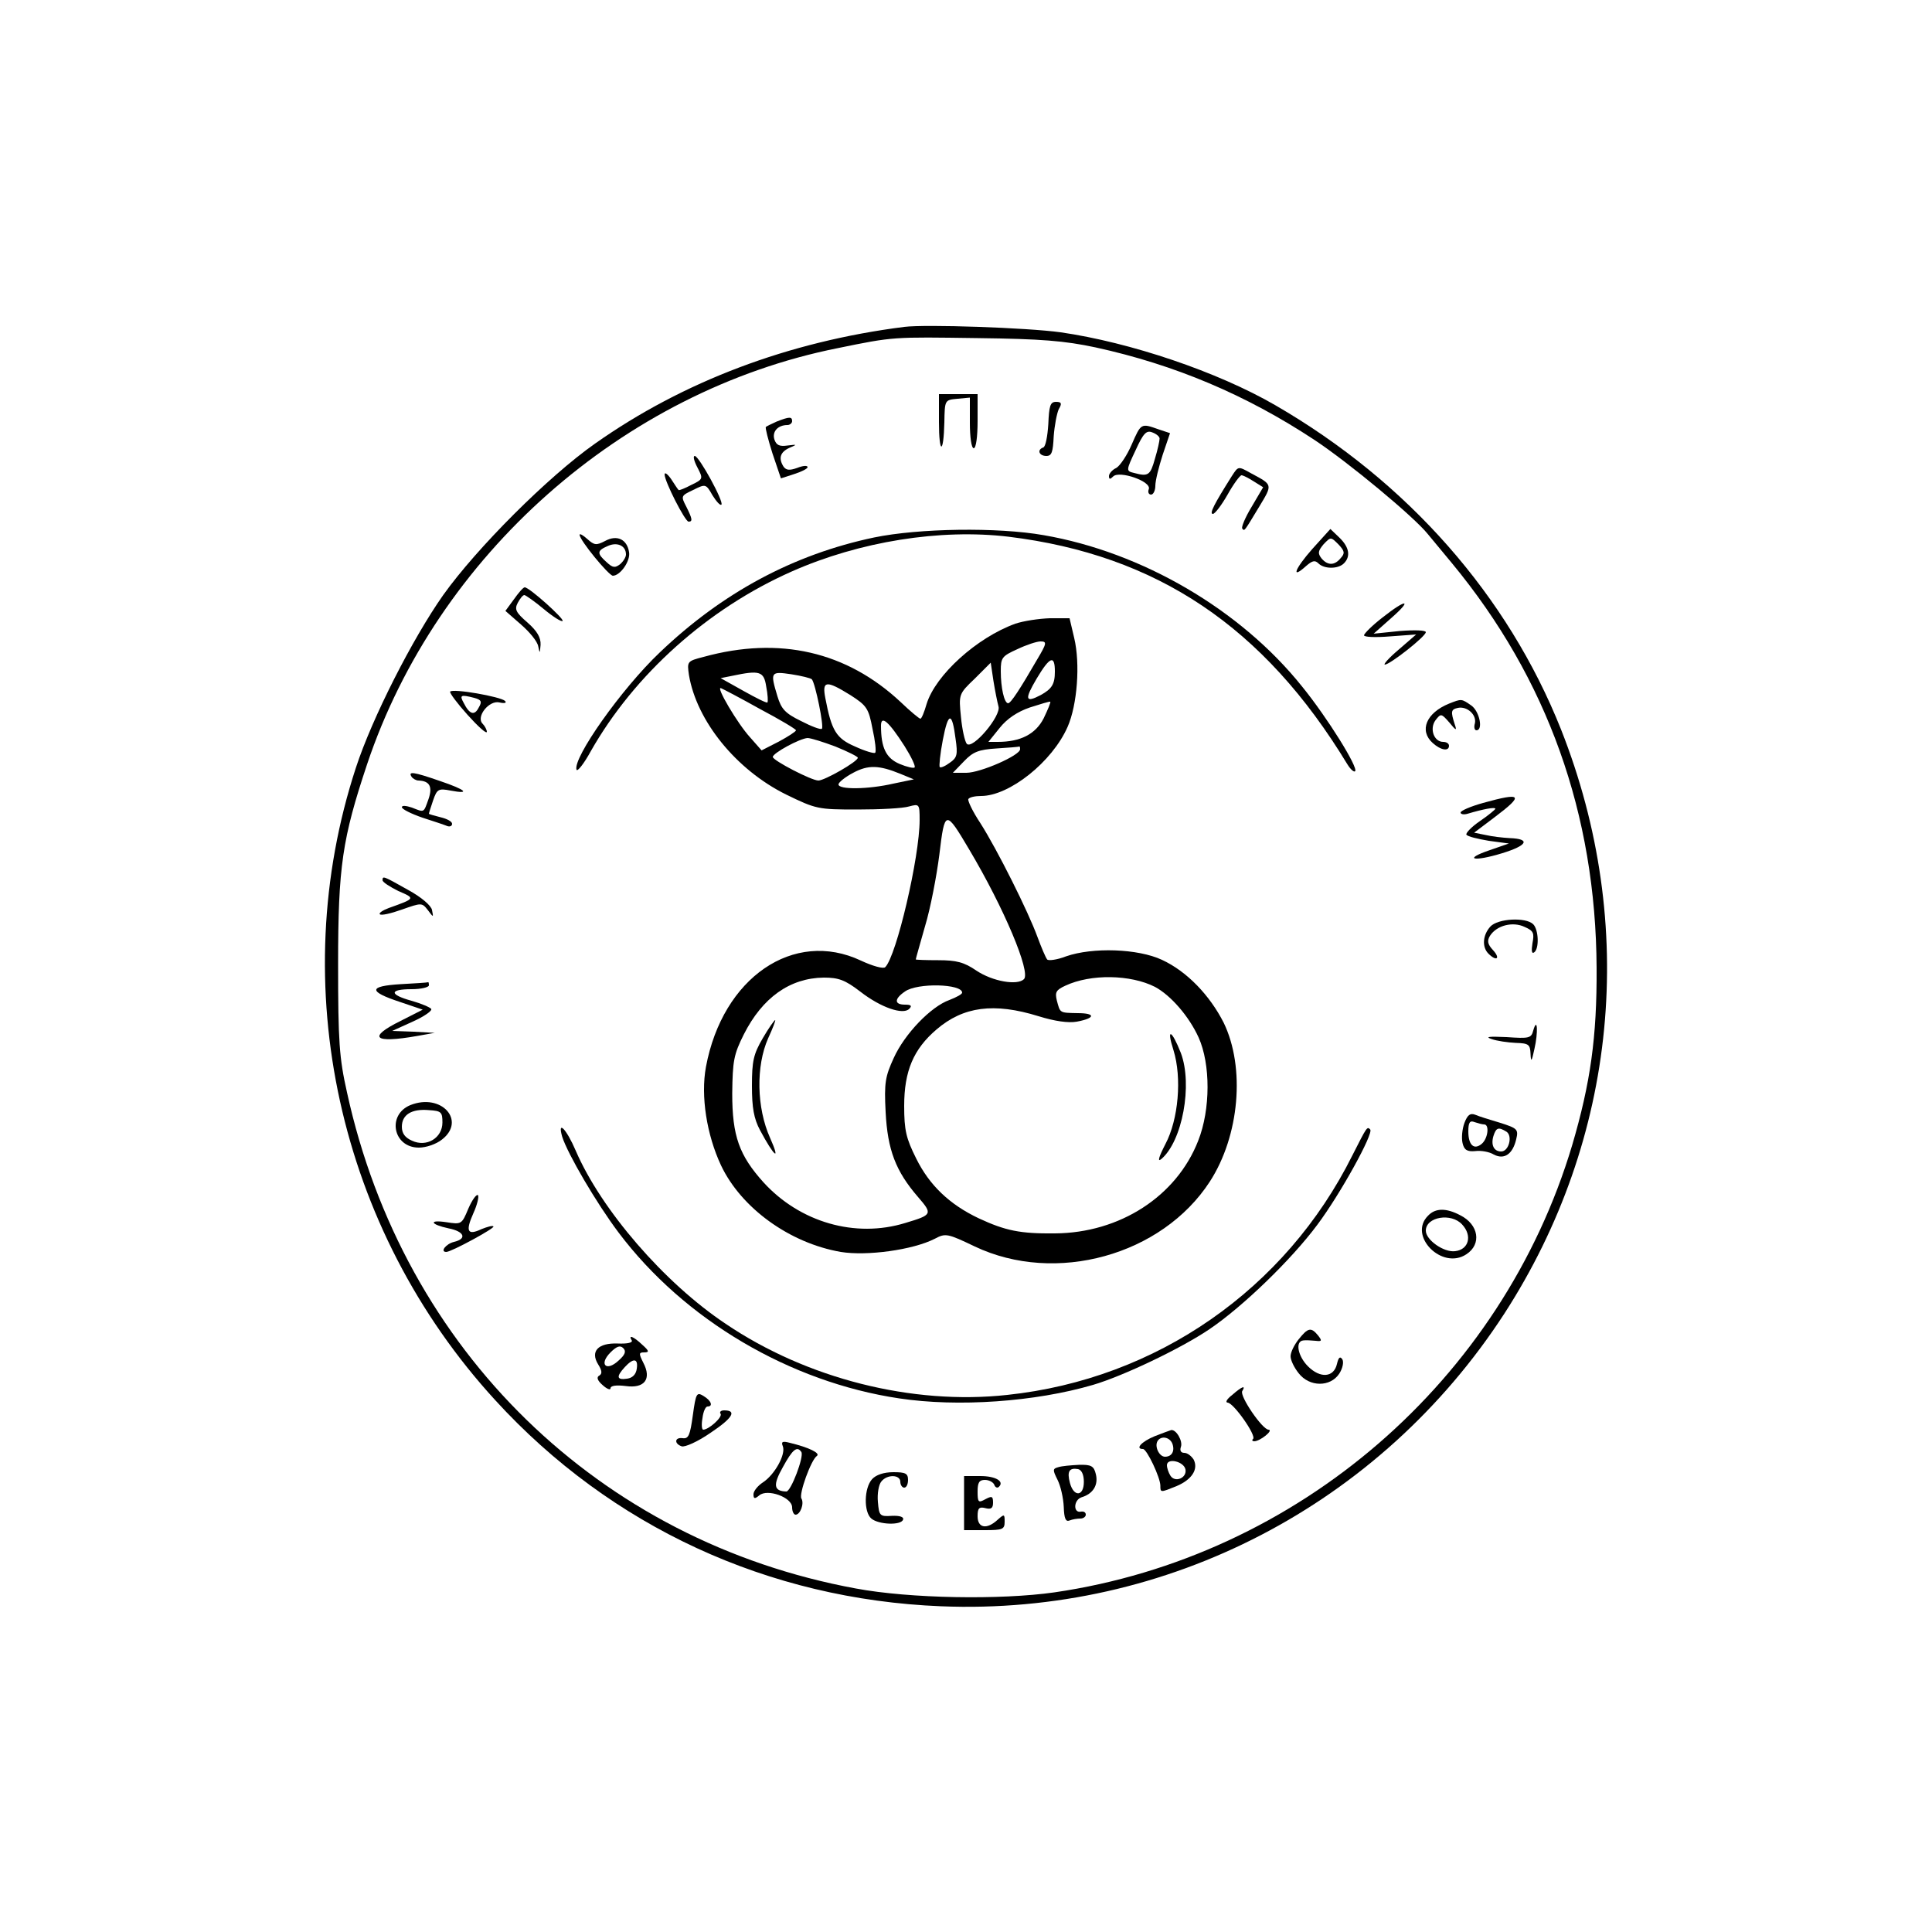 <?xml version="1.0" standalone="no"?>
<!DOCTYPE svg PUBLIC "-//W3C//DTD SVG 20010904//EN"
 "http://www.w3.org/TR/2001/REC-SVG-20010904/DTD/svg10.dtd">
<svg version="1.0" xmlns="http://www.w3.org/2000/svg"
 width="500pt" height="500pt" viewBox="0 0 500 500"
 preserveAspectRatio="xMidYMid meet">

<g transform="translate(0,500) scale(0.1,-0.1)"
fill="#000000" stroke="none">
<path d="M2340 4154 c-299 -38 -572 -141 -800 -302 -121 -85 -306 -270 -393
-392 -79 -112 -184 -318 -226 -447 -184 -562 -46 -1193 361 -1637 299 -327
706 -515 1153 -533 586 -24 1137 263 1458 757 293 453 347 1006 147 1512 -138
347 -397 641 -739 839 -150 87 -376 163 -556 189 -87 12 -349 21 -405 14z
m495 -53 c206 -45 390 -123 566 -239 88 -58 259 -200 294 -244 6 -7 34 -41 63
-76 247 -299 372 -649 374 -1047 1 -179 -16 -298 -63 -458 -182 -610 -710
-1066 -1340 -1158 -140 -20 -375 -16 -514 10 -664 122 -1171 615 -1317 1284
-20 89 -23 131 -23 332 0 253 11 325 75 517 181 541 662 966 1218 1077 146 30
142 29 362 26 165 -2 225 -7 305 -24z"/>
<path d="M2430 3908 c0 -84 12 -85 14 -1 1 58 1 58 34 61 l32 3 0 -65 c0 -37
4 -66 10 -66 6 0 10 30 10 70 l0 70 -50 0 -50 0 0 -72z"/>
<path d="M2713 3902 c-2 -31 -7 -58 -13 -60 -17 -6 -11 -22 8 -22 14 0 17 10
19 51 2 27 8 59 13 70 9 15 7 19 -7 19 -15 0 -18 -10 -20 -58z"/>
<path d="M2010 3909 c-13 -6 -26 -12 -28 -14 -2 -2 6 -33 17 -68 l22 -65 34
11 c19 6 35 14 35 18 0 5 -12 4 -27 -2 -20 -7 -28 -6 -35 3 -14 22 -9 38 15
49 21 9 20 9 -5 6 -21 -3 -29 1 -34 16 -6 20 9 37 34 37 6 0 12 5 12 10 0 12
-7 12 -40 -1z"/>
<path d="M2929 3850 c-12 -28 -30 -55 -40 -61 -11 -5 -19 -15 -19 -21 0 -9 3
-9 11 -1 16 16 100 -13 92 -33 -3 -8 0 -14 6 -14 6 0 11 11 11 23 0 13 9 49
19 80 l19 56 -30 10 c-45 16 -45 16 -69 -39z m72 15 c0 -6 -5 -29 -12 -52 -12
-43 -17 -47 -54 -37 -21 5 -21 6 4 59 20 44 28 52 43 46 11 -4 19 -11 19 -16z"/>
<path d="M1805 3790 c15 -29 15 -30 -16 -45 -17 -9 -32 -15 -33 -13 -2 2 -10
14 -19 28 -9 13 -17 19 -17 12 0 -18 53 -122 62 -122 11 0 10 7 -6 39 -14 27
-14 28 18 43 32 16 33 16 50 -14 10 -16 20 -27 23 -24 7 7 -58 126 -69 126 -5
0 -2 -13 7 -30z"/>
<path d="M3188 3768 c-46 -73 -59 -98 -49 -98 5 0 22 22 38 50 15 27 32 50 36
50 4 0 18 -7 32 -16 l24 -15 -30 -51 c-17 -28 -27 -53 -24 -56 6 -7 4 -9 44
57 35 58 35 56 -21 86 -34 19 -33 19 -50 -7z"/>
<path d="M2262 3609 c-209 -44 -393 -143 -555 -298 -99 -94 -225 -273 -215
-303 2 -6 19 15 37 48 113 199 303 369 520 465 176 78 385 111 561 90 384 -47
661 -233 877 -589 8 -13 17 -21 20 -18 9 9 -72 139 -137 219 -159 199 -414
348 -669 392 -119 21 -323 18 -439 -6z"/>
<path d="M3396 3579 c-45 -51 -56 -80 -16 -44 16 14 23 16 32 7 15 -15 51 -15
66 0 18 18 14 42 -12 67 l-23 22 -47 -52z m74 -23 c-16 -20 -34 -20 -50 -1
-10 13 -9 19 5 36 19 20 19 20 39 0 16 -17 17 -23 6 -35z"/>
<path d="M1500 3616 c0 -14 75 -105 86 -106 19 0 46 38 42 61 -5 33 -31 46
-62 29 -23 -12 -28 -11 -46 5 -11 10 -20 15 -20 11z m120 -51 c0 -7 -7 -18
-15 -25 -13 -10 -19 -10 -35 5 -26 23 -25 30 3 42 24 11 47 1 47 -22z"/>
<path d="M1330 3449 l-22 -30 40 -35 c22 -19 43 -44 45 -57 4 -19 4 -19 6 4 1
19 -9 36 -34 58 -30 26 -34 34 -25 51 6 11 13 20 17 20 3 0 26 -16 50 -36 24
-20 46 -34 49 -31 5 5 -86 87 -98 87 -4 0 -16 -14 -28 -31z"/>
<path d="M3578 3402 c-26 -20 -47 -41 -48 -46 0 -5 30 -6 67 -3 l68 5 -45 -39
c-25 -21 -41 -39 -36 -39 13 0 106 73 106 84 0 5 -28 6 -67 3 l-68 -7 45 40
c57 50 40 51 -22 2z"/>
<path d="M2628 3386 c-100 -36 -207 -133 -230 -208 -6 -21 -13 -38 -16 -38 -3
0 -26 19 -51 43 -140 131 -314 171 -510 117 -43 -11 -43 -12 -38 -47 20 -119
122 -245 251 -309 78 -38 83 -39 185 -39 58 0 118 3 134 8 26 7 27 6 27 -35 0
-96 -60 -352 -89 -381 -5 -5 -33 3 -63 17 -174 82 -358 -44 -401 -275 -14 -76
2 -176 39 -255 52 -110 177 -201 310 -224 67 -11 186 5 243 34 28 15 33 14
104 -20 209 -99 484 -23 608 168 77 119 92 295 36 411 -36 71 -95 133 -160
163 -62 29 -179 33 -248 9 -23 -9 -46 -12 -49 -8 -4 5 -15 31 -25 58 -24 66
-104 226 -148 295 -20 30 -33 58 -31 62 3 5 18 8 33 8 73 0 184 88 224 179 25
57 33 163 17 230 l-12 51 -51 0 c-29 -1 -68 -7 -89 -14z m56 -93 c-44 -76 -68
-113 -75 -113 -10 0 -19 40 -19 83 0 35 3 39 43 57 23 11 50 20 60 20 17 0 16
-5 -9 -47z m46 -31 c0 -33 -8 -45 -37 -61 -40 -21 -42 -11 -10 43 34 57 47 62
47 18z m-146 -90 c8 -24 -67 -113 -82 -97 -5 6 -12 37 -15 69 -6 59 -6 60 36
100 l41 41 7 -47 c4 -25 10 -55 13 -66z m-601 51 c4 -20 5 -39 3 -41 -2 -2
-30 12 -62 30 l-59 33 30 6 c71 15 82 12 88 -28z m118 19 c9 -10 32 -123 26
-128 -3 -3 -27 6 -54 20 -41 20 -51 31 -61 64 -19 63 -18 65 36 57 26 -4 50
-10 53 -13z m100 -41 c42 -27 47 -34 57 -87 7 -31 10 -59 7 -62 -2 -3 -26 4
-52 16 -49 21 -61 41 -77 125 -9 46 2 47 65 8z m-234 -36 c51 -27 93 -52 93
-55 0 -3 -20 -16 -44 -29 l-45 -23 -30 34 c-32 35 -90 133 -75 127 5 -2 51
-26 101 -54z m734 -24 c-21 -41 -60 -61 -119 -61 l-24 0 29 36 c19 24 46 42
78 53 28 9 51 16 53 15 2 -1 -6 -20 -17 -43z m-228 -53 c6 -41 4 -49 -15 -62
-12 -9 -24 -14 -26 -11 -2 2 1 34 8 70 14 73 24 74 33 3z m-132 -19 c17 -27
29 -52 26 -55 -2 -3 -20 1 -39 9 -35 15 -48 42 -48 99 0 28 20 11 61 -53z
m-179 -1 c32 -13 58 -26 58 -29 0 -10 -86 -59 -102 -59 -18 0 -118 52 -118 61
0 10 70 48 90 49 8 0 40 -10 72 -22z m478 -7 c0 -16 -103 -61 -139 -61 l-35 0
29 30 c23 24 37 30 84 33 31 2 57 4 59 5 1 1 2 -2 2 -7z m-309 -64 l34 -14
-53 -11 c-65 -15 -142 -16 -142 -2 0 5 17 19 38 30 39 21 67 20 123 -3z m177
-195 c91 -153 160 -318 142 -336 -17 -17 -81 -6 -123 22 -32 22 -52 27 -99 27
-32 0 -58 1 -58 2 0 2 11 40 24 86 14 46 30 130 37 185 14 117 16 117 77 14z
m481 -356 c41 -22 88 -76 113 -131 31 -69 31 -186 -1 -267 -56 -144 -203 -239
-371 -240 -90 -1 -128 7 -197 39 -76 36 -128 86 -162 155 -26 52 -31 73 -31
136 0 90 24 147 84 198 69 59 148 70 264 34 42 -13 77 -18 99 -14 48 9 49 22
2 22 -48 1 -45 0 -54 33 -5 21 -2 27 22 38 66 31 169 29 232 -3z m-763 -12
c54 -42 111 -61 127 -45 8 8 5 11 -11 11 -28 0 -28 15 0 34 32 23 148 20 148
-3 0 -4 -15 -12 -33 -19 -48 -17 -116 -88 -144 -150 -22 -48 -25 -64 -21 -140
5 -98 26 -153 84 -220 38 -44 37 -46 -33 -67 -130 -40 -273 2 -367 105 -63 70
-81 120 -81 230 1 85 4 101 30 153 48 95 119 146 207 147 38 0 55 -6 94 -36z"/>
<path d="M3037 2282 c22 -71 13 -179 -21 -243 -17 -33 -21 -47 -11 -39 55 46
82 193 51 275 -24 61 -38 66 -19 7z"/>
<path d="M1974 2313 c-24 -41 -28 -59 -28 -123 0 -57 5 -85 21 -115 37 -69 54
-83 26 -20 -35 78 -37 186 -5 258 12 26 20 47 18 47 -2 0 -17 -21 -32 -47z"/>
<path d="M1165 3210 c-2 -3 18 -30 45 -60 27 -30 49 -50 50 -44 0 5 -5 15 -11
21 -18 18 17 62 44 55 13 -3 19 -1 14 4 -11 11 -136 33 -142 24z m62 -16 c19
-5 21 -10 12 -25 -11 -22 -24 -18 -39 12 -11 20 -8 22 27 13z"/>
<path d="M3750 3179 c-59 -24 -78 -70 -42 -102 21 -19 42 -22 42 -7 0 6 -7 10
-15 10 -24 0 -36 34 -20 56 14 18 15 18 36 -6 17 -21 20 -22 14 -5 -11 34 -10
39 8 43 24 5 49 -18 44 -40 -3 -10 -1 -18 4 -18 18 0 8 49 -13 64 -26 18 -25
18 -58 5z"/>
<path d="M1065 2990 c3 -5 12 -10 18 -10 29 -1 37 -16 26 -48 -13 -36 -10 -35
-43 -22 -15 5 -26 6 -26 1 0 -5 24 -17 53 -27 28 -9 58 -19 65 -22 6 -2 12 0
12 6 0 6 -13 13 -30 17 -16 4 -30 8 -30 9 0 2 5 17 11 35 10 29 14 31 45 25
53 -10 40 2 -28 25 -69 24 -82 25 -73 11z"/>
<path d="M3838 2922 c-32 -9 -58 -20 -58 -25 0 -4 8 -6 18 -3 40 12 72 18 72
13 0 -2 -18 -17 -40 -32 -22 -15 -37 -31 -35 -35 3 -5 29 -11 58 -16 l52 -7
-49 -17 c-71 -24 -43 -31 32 -8 65 20 74 37 19 39 -18 1 -45 4 -62 8 l-30 6
53 40 c77 58 71 65 -30 37z"/>
<path d="M990 2722 c0 -5 19 -17 41 -28 44 -19 45 -19 -25 -44 -16 -6 -26 -13
-23 -16 3 -4 29 2 57 12 51 18 52 18 67 -1 15 -20 15 -20 11 0 -2 11 -27 33
-62 52 -64 36 -66 37 -66 25z"/>
<path d="M3857 2602 c-20 -22 -22 -53 -5 -70 21 -21 32 -13 12 9 -14 15 -16
24 -8 37 17 27 59 38 90 23 23 -10 25 -16 20 -42 -3 -19 -2 -28 4 -24 14 9 12
59 -2 73 -19 19 -92 15 -111 -6z"/>
<path d="M1037 2453 c-84 -5 -84 -19 -2 -46 l59 -20 -57 -29 c-87 -43 -70 -59
43 -39 l45 8 -55 3 -55 2 53 24 c29 13 51 28 48 33 -3 4 -26 14 -51 21 -58 16
-58 30 0 30 25 0 45 5 45 10 0 6 -1 9 -2 8 -2 -1 -34 -3 -71 -5z"/>
<path d="M3968 2333 c-5 -20 -11 -21 -69 -17 -45 2 -57 1 -39 -5 14 -5 42 -9
63 -10 33 -1 37 -4 38 -28 1 -23 3 -21 10 12 10 43 8 86 -3 48z"/>
<path d="M1062 2140 c-61 -25 -45 -110 22 -110 19 0 45 9 60 21 63 49 -2 121
-82 89z m83 -45 c0 -40 -41 -65 -79 -47 -18 8 -26 19 -26 36 0 31 25 47 70 43
32 -2 35 -5 35 -32z"/>
<path d="M3790 2094 c-6 -16 -8 -39 -5 -52 4 -18 12 -23 33 -21 15 2 37 -2 48
-9 27 -14 49 1 58 40 6 25 3 28 -41 42 -27 8 -56 17 -65 21 -13 5 -20 0 -28
-21z m51 -4 c14 0 10 -36 -6 -50 -20 -17 -35 -4 -35 32 0 23 4 29 16 24 9 -3
20 -6 25 -6z m58 -19 c16 -11 6 -51 -14 -51 -19 0 -27 17 -20 40 7 22 13 24
34 11z"/>
<path d="M1455 2058 c14 -44 88 -171 146 -248 170 -226 444 -387 726 -429 152
-23 352 -9 502 35 78 23 227 94 301 144 87 59 212 180 279 270 60 80 147 238
137 247 -8 8 -8 8 -46 -67 -173 -347 -507 -579 -893 -620 -246 -27 -519 42
-729 184 -159 106 -322 295 -388 448 -24 56 -48 81 -35 36z"/>
<path d="M1212 1872 c-17 -41 -18 -41 -57 -35 -47 7 -41 -6 6 -16 41 -8 48
-27 14 -35 -21 -5 -37 -26 -20 -26 13 0 127 62 122 66 -2 3 -16 -1 -31 -7 -36
-17 -42 -6 -21 41 10 22 15 43 12 47 -4 3 -15 -12 -25 -35z"/>
<path d="M3696 1854 c-53 -52 36 -142 99 -100 40 26 32 77 -16 101 -36 19 -64
19 -83 -1z m88 -23 c27 -29 17 -65 -18 -69 -29 -4 -76 29 -76 53 0 36 66 47
94 16z"/>
<path d="M3361 1534 c-12 -15 -21 -34 -21 -44 0 -10 9 -29 21 -44 28 -36 82
-36 105 -1 9 14 12 30 8 37 -6 9 -10 5 -14 -12 -8 -35 -43 -38 -75 -6 -26 26
-34 65 -12 67 6 1 21 0 32 -1 16 -2 17 0 6 14 -18 22 -26 20 -50 -10z"/>
<path d="M1635 1531 c3 -6 -12 -9 -36 -8 -51 2 -72 -20 -51 -54 10 -16 11 -24
3 -29 -8 -4 -5 -13 9 -25 11 -10 20 -13 20 -8 0 7 15 9 39 6 49 -7 68 18 46
60 -12 24 -12 27 2 27 14 0 13 4 -5 20 -22 21 -37 27 -27 11z m-34 -52 c-32
-30 -52 -10 -21 21 16 16 25 19 33 11 8 -8 5 -17 -12 -32z m47 -21 c-2 -15
-11 -24 -25 -26 -27 -4 -29 5 -6 30 22 24 35 23 31 -4z"/>
<path d="M3189 1390 c-13 -10 -19 -19 -12 -20 15 0 75 -85 66 -94 -4 -3 -2 -6
3 -6 15 0 51 29 37 30 -16 0 -76 88 -68 100 10 16 -1 12 -26 -10z"/>
<path d="M1793 1337 c-7 -51 -11 -61 -26 -59 -21 3 -23 -14 -3 -21 8 -3 42 12
75 35 57 38 69 58 35 58 -8 0 -13 -4 -9 -9 5 -9 -31 -41 -45 -41 -4 0 -5 14
-2 30 2 17 8 30 13 30 15 0 10 15 -10 27 -18 11 -20 8 -28 -50z"/>
<path d="M2988 1283 c-34 -14 -51 -33 -30 -33 10 0 45 -74 45 -95 0 -18 0 -18
42 -1 40 17 57 44 44 69 -6 9 -16 17 -24 17 -9 0 -12 6 -9 15 6 15 -12 46 -25
44 -3 -1 -23 -8 -43 -16z m46 -19 c7 -19 -1 -34 -19 -34 -15 0 -28 27 -19 41
9 14 31 10 38 -7z m34 -67 c4 -22 -27 -35 -39 -16 -5 8 -9 20 -9 27 0 20 44
10 48 -11z"/>
<path d="M2026 1257 c8 -21 -21 -73 -51 -93 -14 -9 -25 -23 -25 -31 0 -12 3
-13 15 -3 21 18 85 -5 85 -31 0 -10 4 -19 9 -19 12 0 23 29 15 42 -7 11 25
100 40 110 10 7 -20 22 -70 34 -19 5 -23 3 -18 -9z m48 -15 c7 -12 -27 -102
-39 -102 -33 1 -35 17 -9 63 25 46 37 56 48 39z"/>
<path d="M2739 1203 c-15 -4 -15 -7 -2 -33 8 -16 15 -47 16 -70 1 -30 5 -39
15 -35 7 3 20 5 28 5 8 0 14 5 14 10 0 6 -5 9 -12 8 -21 -5 -20 30 1 37 30 9
44 32 37 60 -5 21 -12 25 -44 24 -20 -1 -44 -3 -53 -6z m66 -38 c0 -38 -26
-40 -36 -3 -8 30 -2 40 21 36 9 -2 15 -14 15 -33z"/>
<path d="M2257 1172 c-21 -23 -22 -85 -2 -102 19 -16 77 -18 82 -3 3 7 -8 11
-29 10 -31 -2 -33 0 -36 36 -2 21 2 45 9 53 15 19 49 18 49 -1 0 -8 5 -15 10
-15 6 0 10 9 10 20 0 17 -7 20 -38 20 -25 0 -45 -7 -55 -18z"/>
<path d="M2495 1110 l0 -70 53 0 c47 0 52 2 52 22 0 20 -1 20 -18 5 -28 -26
-52 -22 -52 9 0 21 4 25 20 21 15 -4 20 0 20 14 0 17 -3 18 -20 9 -18 -10 -20
-8 -20 20 0 23 4 30 19 30 11 0 21 -6 24 -12 2 -7 8 -10 12 -6 15 14 -8 28
-48 28 l-42 0 0 -70z"/>
</g>
</svg>
